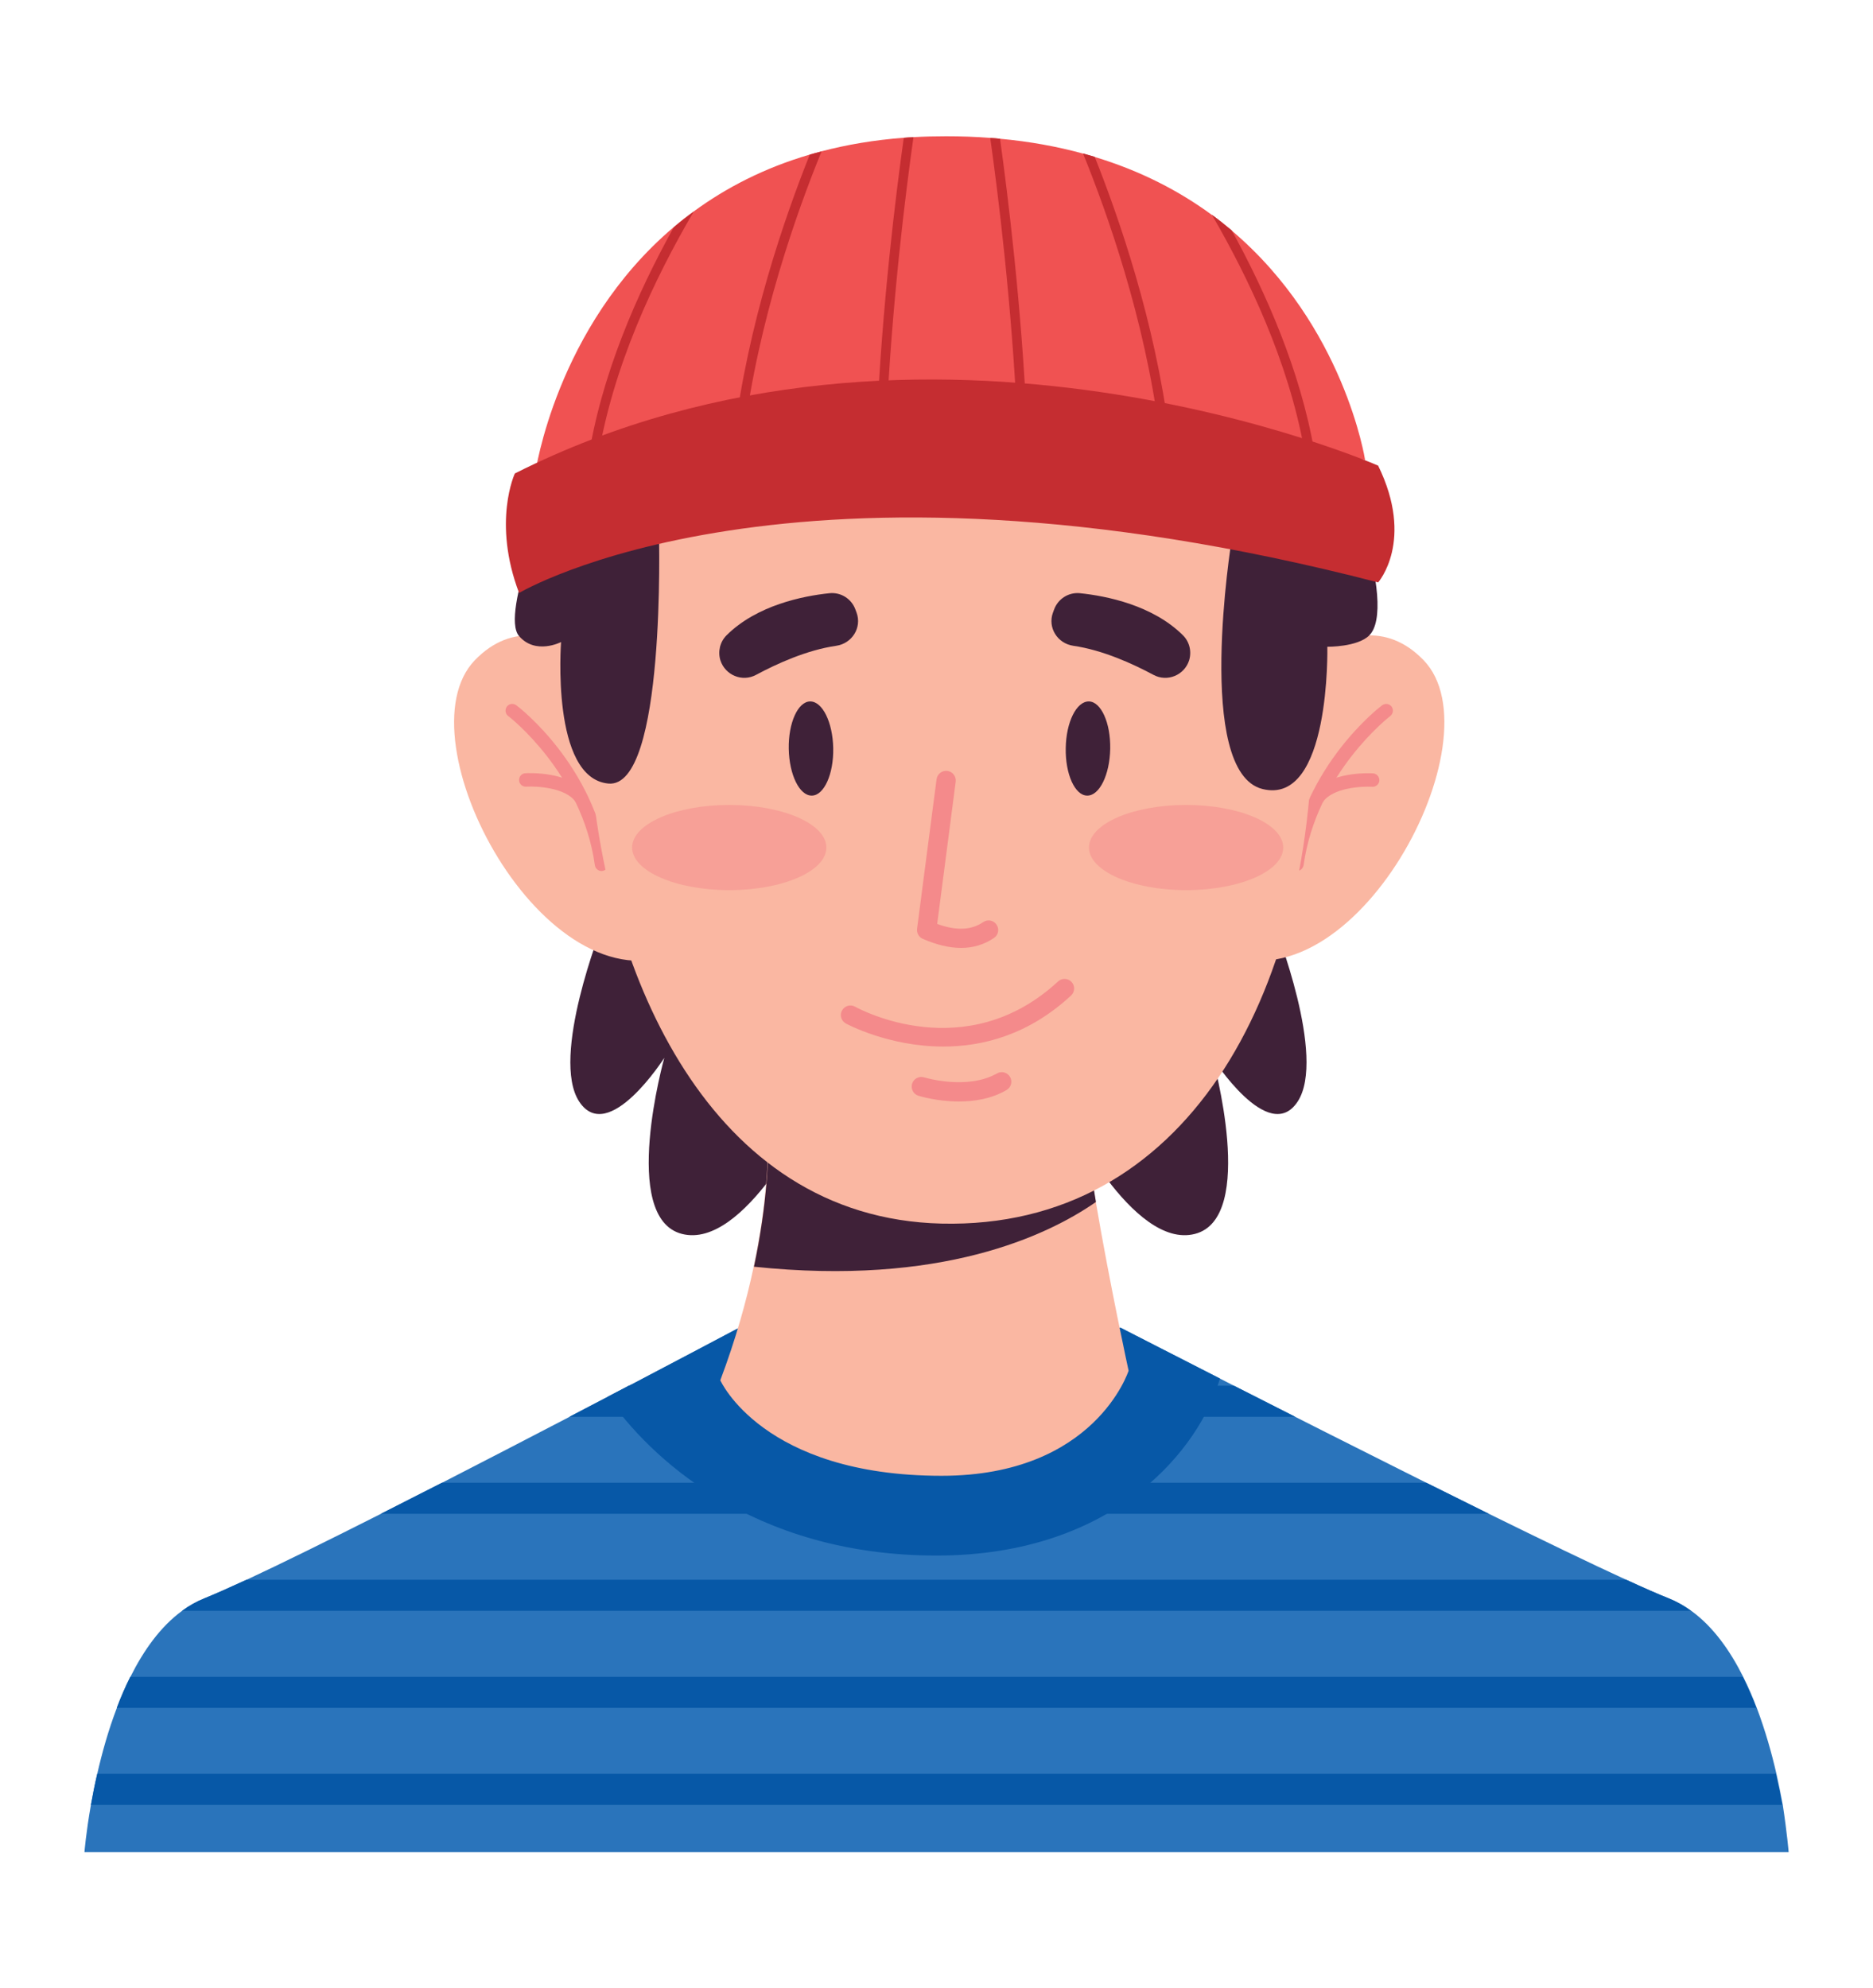 <?xml version="1.0" encoding="utf-8"?>
<!-- Generator: Adobe Illustrator 22.0.1, SVG Export Plug-In . SVG Version: 6.00 Build 0)  -->
<svg version="1.1" id="Layer_1" xmlns="http://www.w3.org/2000/svg" xmlns:xlink="http://www.w3.org/1999/xlink" x="0px" y="0px"
	 viewBox="0 0 150.79 160.04" style="enable-background:new 0 0 150.79 160.04;" xml:space="preserve">
<g>
	<g>
		<path style="fill:#3F2138;" d="M48.46,74.58c0,0-4.17,10.52-1.83,14.09c2.34,3.56,6.85-3.52,6.85-3.52s-3.61,12.88,1.42,14.17
			c5.02,1.29,10.39-9.78,10.39-9.78S55.67,69.94,48.46,74.58z"/>
	</g>
	<g>
		<path style="fill:#3F2138;" d="M102.64,74.58c0,0,4.17,10.52,1.83,14.09c-2.34,3.56-6.85-3.52-6.85-3.52s3.61,12.88-1.42,14.17
			c-5.02,1.29-10.39-9.78-10.39-9.78S95.43,69.94,102.64,74.58z"/>
	</g>
	<g>
		<g>
			<path style="fill:#2A74BB;" d="M144,149.08H6.8c0,0,0.12-1.55,0.52-3.8c0.14-0.76,0.3-1.61,0.51-2.5
				c0.38-1.67,0.89-3.51,1.58-5.31c0.32-0.85,0.68-1.69,1.09-2.5c1.07-2.14,2.43-4.05,4.16-5.31c0.56-0.41,1.16-0.75,1.81-1.01
				c0.86-0.35,2.01-0.86,3.38-1.49c2.86-1.33,6.68-3.22,10.82-5.31c1.56-0.79,3.16-1.61,4.78-2.43c0.05-0.02,0.09-0.05,0.14-0.07
				c3.49-1.79,7.02-3.62,10.27-5.31c1.06-0.56,2.1-1.09,3.09-1.61c0.58-0.3,1.15-0.6,1.7-0.89c0.09-0.05,0.17-0.09,0.26-0.13
				c4.44-2.33,7.71-4.06,8.48-4.47c0,0,0.01,0,0.01,0c0.02-0.01,0.05-0.02,0.06-0.03c0.07-0.04,0.1-0.05,0.1-0.05l1.05,0.24
				c1.31,0.29,2.63,0.55,3.95,0.75c1.31,0.21,2.62,0.38,3.93,0.51c7.24,0.71,14.57,0.21,21.68-1.49c0.01,0,0.02-0.01,0.03-0.01
				c0,0,3.26,1.68,8.05,4.12c0.37,0.19,0.74,0.38,1.13,0.58c1.53,0.78,3.19,1.62,4.93,2.5c1.57,0.8,3.21,1.62,4.88,2.46
				c1.28,0.64,2.58,1.3,3.88,1.95c0.6,0.3,1.2,0.6,1.8,0.9c1.71,0.85,3.4,1.69,5.04,2.5c4.25,2.09,8.15,3.98,11.06,5.31
				c1.39,0.64,2.55,1.15,3.41,1.49c0.64,0.26,1.25,0.6,1.81,1.01c1.73,1.26,3.09,3.17,4.16,5.31c0.4,0.81,0.77,1.65,1.09,2.5
				c0.68,1.8,1.2,3.64,1.58,5.31c0.2,0.89,0.37,1.74,0.51,2.5C143.87,147.53,144,149.08,144,149.08z"/>
		</g>
	</g>
	<g>
		<g>
			<path style="fill:#0758A7;" d="M104.27,114.04H45.84c1.69-0.88,3.3-1.72,4.78-2.5h48.72
				C100.87,112.31,102.53,113.16,104.27,114.04z"/>
		</g>
		<g>
			<path style="fill:#0758A7;" d="M119.86,121.85H30.66c1.56-0.79,3.16-1.61,4.78-2.43c0.05-0.02,0.09-0.05,0.14-0.07h79.25
				C116.53,120.2,118.22,121.04,119.86,121.85z"/>
		</g>
		<g>
			<path style="fill:#0758A7;" d="M136.14,129.66H14.65c0.56-0.41,1.16-0.75,1.81-1.01c0.86-0.35,2.01-0.86,3.38-1.49h111.09
				c1.39,0.64,2.55,1.15,3.41,1.49C134.98,128.91,135.58,129.25,136.14,129.66z"/>
		</g>
		<g>
			<path style="fill:#0758A7;" d="M141.39,137.47H9.4c0.32-0.85,0.68-1.69,1.09-2.5H140.3
				C140.71,135.78,141.07,136.62,141.39,137.47z"/>
		</g>
		<g>
			<path style="fill:#0758A7;" d="M143.47,145.28H7.32c0.14-0.76,0.3-1.61,0.51-2.5h135.14
				C143.17,143.67,143.34,144.52,143.47,145.28z"/>
		</g>
	</g>
	<g>
		<path style="fill:#0758A7;" d="M98.21,110.96c-1.57,5.54-8.37,14.25-22.81,14.25c-14.94,0-23.22-8.07-26.47-12.78
			c0.58-0.3,1.15-0.6,1.7-0.89c0.09-0.05,0.17-0.09,0.26-0.13c4.44-2.33,7.71-4.06,8.48-4.47c0,0,0.01,0,0.01,0
			c0.02-0.01,0.05-0.02,0.06-0.03c0.07-0.04,0.1-0.05,0.1-0.05l1.05,0.24c1.31,0.29,2.63,0.55,3.95,0.75
			c1.31,0.21,2.62,0.38,3.93,0.51c7.24,0.71,14.57,0.21,21.68-1.49c0.01,0,0.02-0.01,0.03-0.01
			C90.16,106.84,93.43,108.52,98.21,110.96z"/>
	</g>
	<g>
		<g>
			<g>
				<g>
					<g>
						<g>
							<g>
								<path style="fill:#FAB7A2;" d="M90.86,110.33c0,0-2.69,8.46-15.05,8.46c-14.42,0-17.82-7.69-17.82-7.69
									c1.25-3.32,2.11-6.4,2.69-9.15h0c1.07-5.04,1.22-8.99,1.15-11.42l25.34-1c0.23,2.15,0.62,4.67,1.05,7.21
									C89.37,103.5,90.86,110.33,90.86,110.33z"/>
							</g>
						</g>
					</g>
				</g>
			</g>
			<g>
				<g>
					<g>
						<g>
							<g>
								<path style="fill:#3F2138;" d="M88.23,96.75c-3.93,2.73-12.51,6.79-27.53,5.21c1.07-5.04,1.22-8.99,1.15-11.42l25.34-1
									C87.41,91.68,87.8,94.21,88.23,96.75z"/>
							</g>
						</g>
					</g>
				</g>
			</g>
		</g>
		<g>
			<g>
				<g>
					<g>
						<g>
							<g>
								<g>
									<path style="fill:#FAB7A2;" d="M52.17,57.5c0,0-7.84-10.67-13.94-4.36c-6.1,6.32,5.66,28.31,16.33,23.52L52.17,57.5z"/>
								</g>
							</g>
						</g>
					</g>
				</g>
				<g>
					<g>
						<g>
							<g>
								<g>
									<path style="fill:#F48A8B;" d="M48.43,70.11c-0.27,0-0.5-0.2-0.54-0.47c-1.03-7.42-6.92-11.97-6.98-12.01
										c-0.24-0.18-0.28-0.52-0.1-0.76c0.18-0.24,0.52-0.28,0.76-0.1c0.26,0.19,6.31,4.87,7.4,12.72c0.04,0.3-0.17,0.57-0.46,0.61
										C48.48,70.11,48.46,70.11,48.43,70.11z"/>
								</g>
							</g>
						</g>
					</g>
				</g>
				<g>
					<g>
						<g>
							<g>
								<g>
									<path style="fill:#F48A8B;" d="M46.79,64.79c-0.17,0-0.34-0.08-0.45-0.24c-0.79-1.16-3.14-1.28-3.98-1.23
										c-0.3,0.02-0.56-0.21-0.57-0.51c-0.02-0.3,0.21-0.56,0.51-0.57c0.15-0.01,3.65-0.2,4.94,1.71c0.17,0.25,0.1,0.58-0.15,0.75
										C47,64.76,46.9,64.79,46.79,64.79z"/>
								</g>
							</g>
						</g>
					</g>
				</g>
			</g>
		</g>
		<g>
			<g>
				<g>
					<g>
						<g>
							<g>
								<g>
									<path style="fill:#FAB7A2;" d="M100.67,57.5c0,0,7.84-10.67,13.94-4.36c6.1,6.32-5.66,28.31-16.33,23.52L100.67,57.5z"/>
								</g>
							</g>
						</g>
					</g>
				</g>
				<g>
					<g>
						<g>
							<g>
								<g>
									<path style="fill:#F48A8B;" d="M104.41,70.11c-0.02,0-0.05,0-0.08-0.01c-0.3-0.04-0.5-0.31-0.46-0.61
										c1.09-7.85,7.14-12.53,7.4-12.72c0.24-0.18,0.58-0.13,0.76,0.1c0.18,0.24,0.13,0.58-0.1,0.76
										c-0.06,0.05-5.96,4.61-6.98,12.01C104.9,69.91,104.67,70.11,104.41,70.11z"/>
								</g>
							</g>
						</g>
					</g>
				</g>
				<g>
					<g>
						<g>
							<g>
								<g>
									<path style="fill:#F48A8B;" d="M106.05,64.79c-0.1,0-0.21-0.03-0.3-0.09c-0.25-0.17-0.31-0.5-0.15-0.75
										c1.29-1.91,4.79-1.71,4.94-1.7c0.3,0.02,0.52,0.28,0.51,0.57c-0.02,0.3-0.28,0.53-0.57,0.51
										c-0.84-0.05-3.19,0.07-3.98,1.23C106.39,64.7,106.22,64.79,106.05,64.79z"/>
								</g>
							</g>
						</g>
					</g>
				</g>
			</g>
		</g>
		<g>
			<g>
				<g>
					<g>
						<g>
							<path style="fill:#FAB7A2;" d="M82.67,26.39c-21.93-5.35-37.1,10.83-35.07,35.84c1.29,15.88,9.39,35.82,28.21,36.26
								c19.62,0.46,29.86-18.37,29.86-40.36c0-16.83-5.65-26.18-19.96-30.87C84.72,26.93,83.7,26.64,82.67,26.39z"/>
						</g>
					</g>
				</g>
			</g>
		</g>
		<g>
			<path style="fill:#3F2138;" d="M44.56,39.37c0,0-4.34,10.03-2.77,11.83c1.33,1.54,3.38,0.48,3.38,0.48s-0.84,10.96,3.81,11.39
				c4.65,0.43,4.07-20.12,4.07-20.12s7.69,0.21,6.25-6.16c0,0,19.92,3.79,35.3-0.26c0,0-0.64,6.15,4.55,6.96
				c0,0-3.01,18.65,2.49,20.02c5.5,1.37,5.22-11.45,5.22-11.45s2.42,0.03,3.37-0.91c2.26-2.22-1.43-14.27-7.47-22.17
				C96.13,20.33,63.07,3.9,44.56,39.37z"/>
		</g>
		<g>
			<g>
				<path style="fill:#F05252;" d="M109.9,37.03c0,0-1.46-0.32-4.1-0.75c-0.26-0.04-0.53-0.09-0.81-0.13
					c-2.69-0.42-6.39-0.92-10.87-1.31c-0.26-0.02-0.52-0.05-0.79-0.07c-3.2-0.26-6.77-0.47-10.64-0.56
					c-0.26-0.01-0.52-0.01-0.78-0.02c-3.33-0.06-6.87-0.03-10.57,0.12c-0.26,0.01-0.52,0.02-0.78,0.03
					c-3.44,0.16-7.02,0.44-10.69,0.86c-0.26,0.03-0.53,0.06-0.79,0.09c-3.58,0.43-7.25,0.99-10.96,1.72
					c-0.27,0.05-0.54,0.11-0.81,0.16c-1.4,0.28-2.81,0.59-4.22,0.93c0,0,1.65-11.77,11.14-19.81c0.52-0.44,1.05-0.86,1.62-1.27
					c2.58-1.89,5.66-3.5,9.35-4.58c0.31-0.09,0.62-0.18,0.94-0.26c2.02-0.53,4.22-0.91,6.61-1.09h0c0.26-0.02,0.52-0.04,0.79-0.05
					c0.85-0.05,1.73-0.07,2.63-0.07c1.23,0,2.41,0.04,3.55,0.13c0.27,0.02,0.53,0.04,0.79,0.07c2.41,0.22,4.63,0.63,6.67,1.19
					c0.32,0.09,0.63,0.18,0.94,0.27h0c3.74,1.13,6.84,2.76,9.43,4.66l0,0c0.56,0.41,1.09,0.83,1.6,1.26c0,0,0,0,0,0
					C108.25,26.24,109.9,37.03,109.9,37.03z"/>
			</g>
			<g>
				<g>
					<g>
						<path style="fill:#C52D31;" d="M55.85,17.03c-3.12,5.32-6.56,12.53-7.73,20c-0.22,1.38-0.36,2.77-0.4,4.16l-0.77-0.02
							c0.04-1.33,0.17-2.66,0.37-3.98c1.03-6.93,4-13.64,6.92-18.89C54.75,17.86,55.29,17.44,55.85,17.03z"/>
					</g>
				</g>
				<g>
					<g>
						<path style="fill:#C52D31;" d="M66.14,12.19c-1.97,4.82-5.11,13.61-6.27,23.02c-0.24,1.97-0.4,3.98-0.44,5.97l-0.77-0.02
							c0.04-1.96,0.19-3.93,0.42-5.86c1.11-9.22,4.11-17.85,6.11-22.85C65.51,12.36,65.82,12.27,66.14,12.19z"/>
					</g>
				</g>
				<g>
					<g>
						<path style="fill:#C52D31;" d="M73.54,11.04c-0.62,4.39-1.76,13.43-2.2,23.28c-0.1,2.26-0.17,4.56-0.18,6.86l-0.77-0.01
							c0.02-2.29,0.08-4.57,0.18-6.82c0.44-9.78,1.56-18.78,2.19-23.25h0C73.01,11.07,73.27,11.06,73.54,11.04z"/>
					</g>
				</g>
				<g>
					<g>
						<path style="fill:#C52D31;" d="M82.87,41.17l-0.77,0.01c-0.02-2.34-0.08-4.68-0.19-6.98c-0.45-9.76-1.57-18.71-2.19-23.1
							c0.27,0.02,0.53,0.04,0.79,0.07c0.62,4.47,1.73,13.37,2.17,23.05C82.79,36.5,82.86,38.84,82.87,41.17z"/>
					</g>
				</g>
				<g>
					<g>
						<path style="fill:#C52D31;" d="M94.59,41.16l-0.77,0.02c-0.04-2.15-0.22-4.29-0.49-6.41c-1.18-9.15-4.2-17.65-6.14-22.42
							c0.32,0.09,0.63,0.18,0.94,0.27h0c1.97,4.93,4.85,13.28,5.99,22.22C94.38,36.92,94.55,39.04,94.59,41.16z"/>
					</g>
				</g>
				<g>
					<g>
						<path style="fill:#C52D31;" d="M106.31,41.16l-0.77,0.02c-0.05-1.68-0.25-3.37-0.55-5.04c-1.27-7.04-4.48-13.79-7.43-18.86
							c0.56,0.41,1.09,0.83,1.6,1.26c0,0,0,0,0,0c2.74,4.98,5.51,11.24,6.64,17.73C106.08,37.9,106.26,39.53,106.31,41.16z"/>
					</g>
				</g>
			</g>
			<g>
				<path style="fill:#C52D31;" d="M41.45,38.11c0,0-1.83,3.9,0.34,9.62c0,0,21.88-13.09,69.16-0.85c0,0,2.96-3.35,0-9.4
					C110.95,37.48,74.46,21.47,41.45,38.11z"/>
			</g>
		</g>
		<g>
			<g>
				<path style="fill:#F48A8B;" d="M77.37,76.3c-0.93,0-1.95-0.24-3.08-0.73c-0.32-0.14-0.5-0.47-0.46-0.81l1.57-12.04
					c0.06-0.42,0.44-0.72,0.87-0.67c0.42,0.06,0.72,0.44,0.67,0.87l-1.49,11.45c1.54,0.56,2.73,0.51,3.71-0.15
					c0.35-0.24,0.83-0.15,1.07,0.21c0.24,0.35,0.15,0.83-0.21,1.07C79.22,76.04,78.35,76.3,77.37,76.3z"/>
			</g>
		</g>
		<g>
			<g>
				<path style="fill:#F48A8B;" d="M75.94,84.24c-4.43,0-7.79-1.83-7.85-1.86c-0.37-0.21-0.51-0.68-0.3-1.05
					c0.21-0.37,0.68-0.51,1.05-0.3c0.37,0.21,8.93,4.82,16.34-2.03c0.31-0.29,0.8-0.27,1.09,0.04c0.29,0.31,0.27,0.8-0.04,1.09
					C82.8,83.31,79.1,84.24,75.94,84.24z"/>
			</g>
		</g>
		<g>
			<g>
				<path style="fill:#F48A8B;" d="M77.19,88.66c-1.75,0-3.15-0.43-3.25-0.46c-0.41-0.13-0.63-0.56-0.51-0.97
					c0.13-0.41,0.56-0.63,0.97-0.51l0,0c0.03,0.01,3.46,1.05,5.87-0.32c0.37-0.21,0.84-0.08,1.05,0.29
					c0.21,0.37,0.08,0.84-0.29,1.05C79.81,88.46,78.42,88.66,77.19,88.66z"/>
			</g>
		</g>
		<g>
			<g>
				<path style="fill:#3F2138;" d="M60.87,54.32c1.66-0.89,4.09-2,6.46-2.34c1.27-0.19,2.07-1.46,1.63-2.67l-0.09-0.24
					c-0.31-0.87-1.18-1.42-2.1-1.32c-2.11,0.22-5.84,0.96-8.28,3.39c-0.53,0.53-0.71,1.31-0.49,2.02l0,0
					C58.39,54.35,59.76,54.92,60.87,54.32z"/>
			</g>
		</g>
		<g>
			<g>
				<path style="fill:#3F2138;" d="M92.86,54.32c-1.66-0.89-4.09-2-6.46-2.34c-1.27-0.19-2.07-1.46-1.63-2.67l0.09-0.24
					c0.31-0.87,1.18-1.42,2.1-1.32c2.11,0.22,5.84,0.96,8.28,3.39c0.53,0.53,0.71,1.31,0.49,2.02l0,0
					C95.35,54.35,93.97,54.92,92.86,54.32z"/>
			</g>
		</g>
		<g style="opacity:0.5;">
			<g>
				<path style="fill:#F48A8B;" d="M66.53,68.22c0,1.9-3.5,3.43-7.82,3.43c-4.32,0-7.82-1.54-7.82-3.43c0-1.9,3.5-3.43,7.82-3.43
					C63.03,64.79,66.53,66.32,66.53,68.22z"/>
			</g>
		</g>
		<g style="opacity:0.5;">
			<g>
				<path style="fill:#F48A8B;" d="M103.31,68.22c0,1.9-3.5,3.43-7.82,3.43c-4.32,0-7.82-1.54-7.82-3.43c0-1.9,3.5-3.43,7.82-3.43
					C99.81,64.79,103.31,66.32,103.31,68.22z"/>
			</g>
		</g>
		<g>
			<g>
				<g>
					<g>
						<g>
							<g>
								<g>
									<path style="fill:#3F2138;" d="M67.08,60.22c0.04,2.09-0.74,3.81-1.72,3.82c-0.99,0.02-1.82-1.67-1.86-3.76
										c-0.04-2.09,0.74-3.81,1.72-3.82C66.21,56.45,67.04,58.13,67.08,60.22z"/>
								</g>
							</g>
						</g>
					</g>
				</g>
			</g>
			<g>
				<g>
					<g>
						<g>
							<g>
								<g>
									<path style="fill:#3F2138;" d="M85.8,60.22c-0.04,2.09,0.74,3.81,1.72,3.82c0.99,0.02,1.82-1.67,1.86-3.76
										c0.04-2.09-0.74-3.81-1.72-3.82C86.66,56.45,85.83,58.13,85.8,60.22z"/>
								</g>
							</g>
						</g>
					</g>
				</g>
			</g>
		</g>
	</g>
</g>
</svg>
